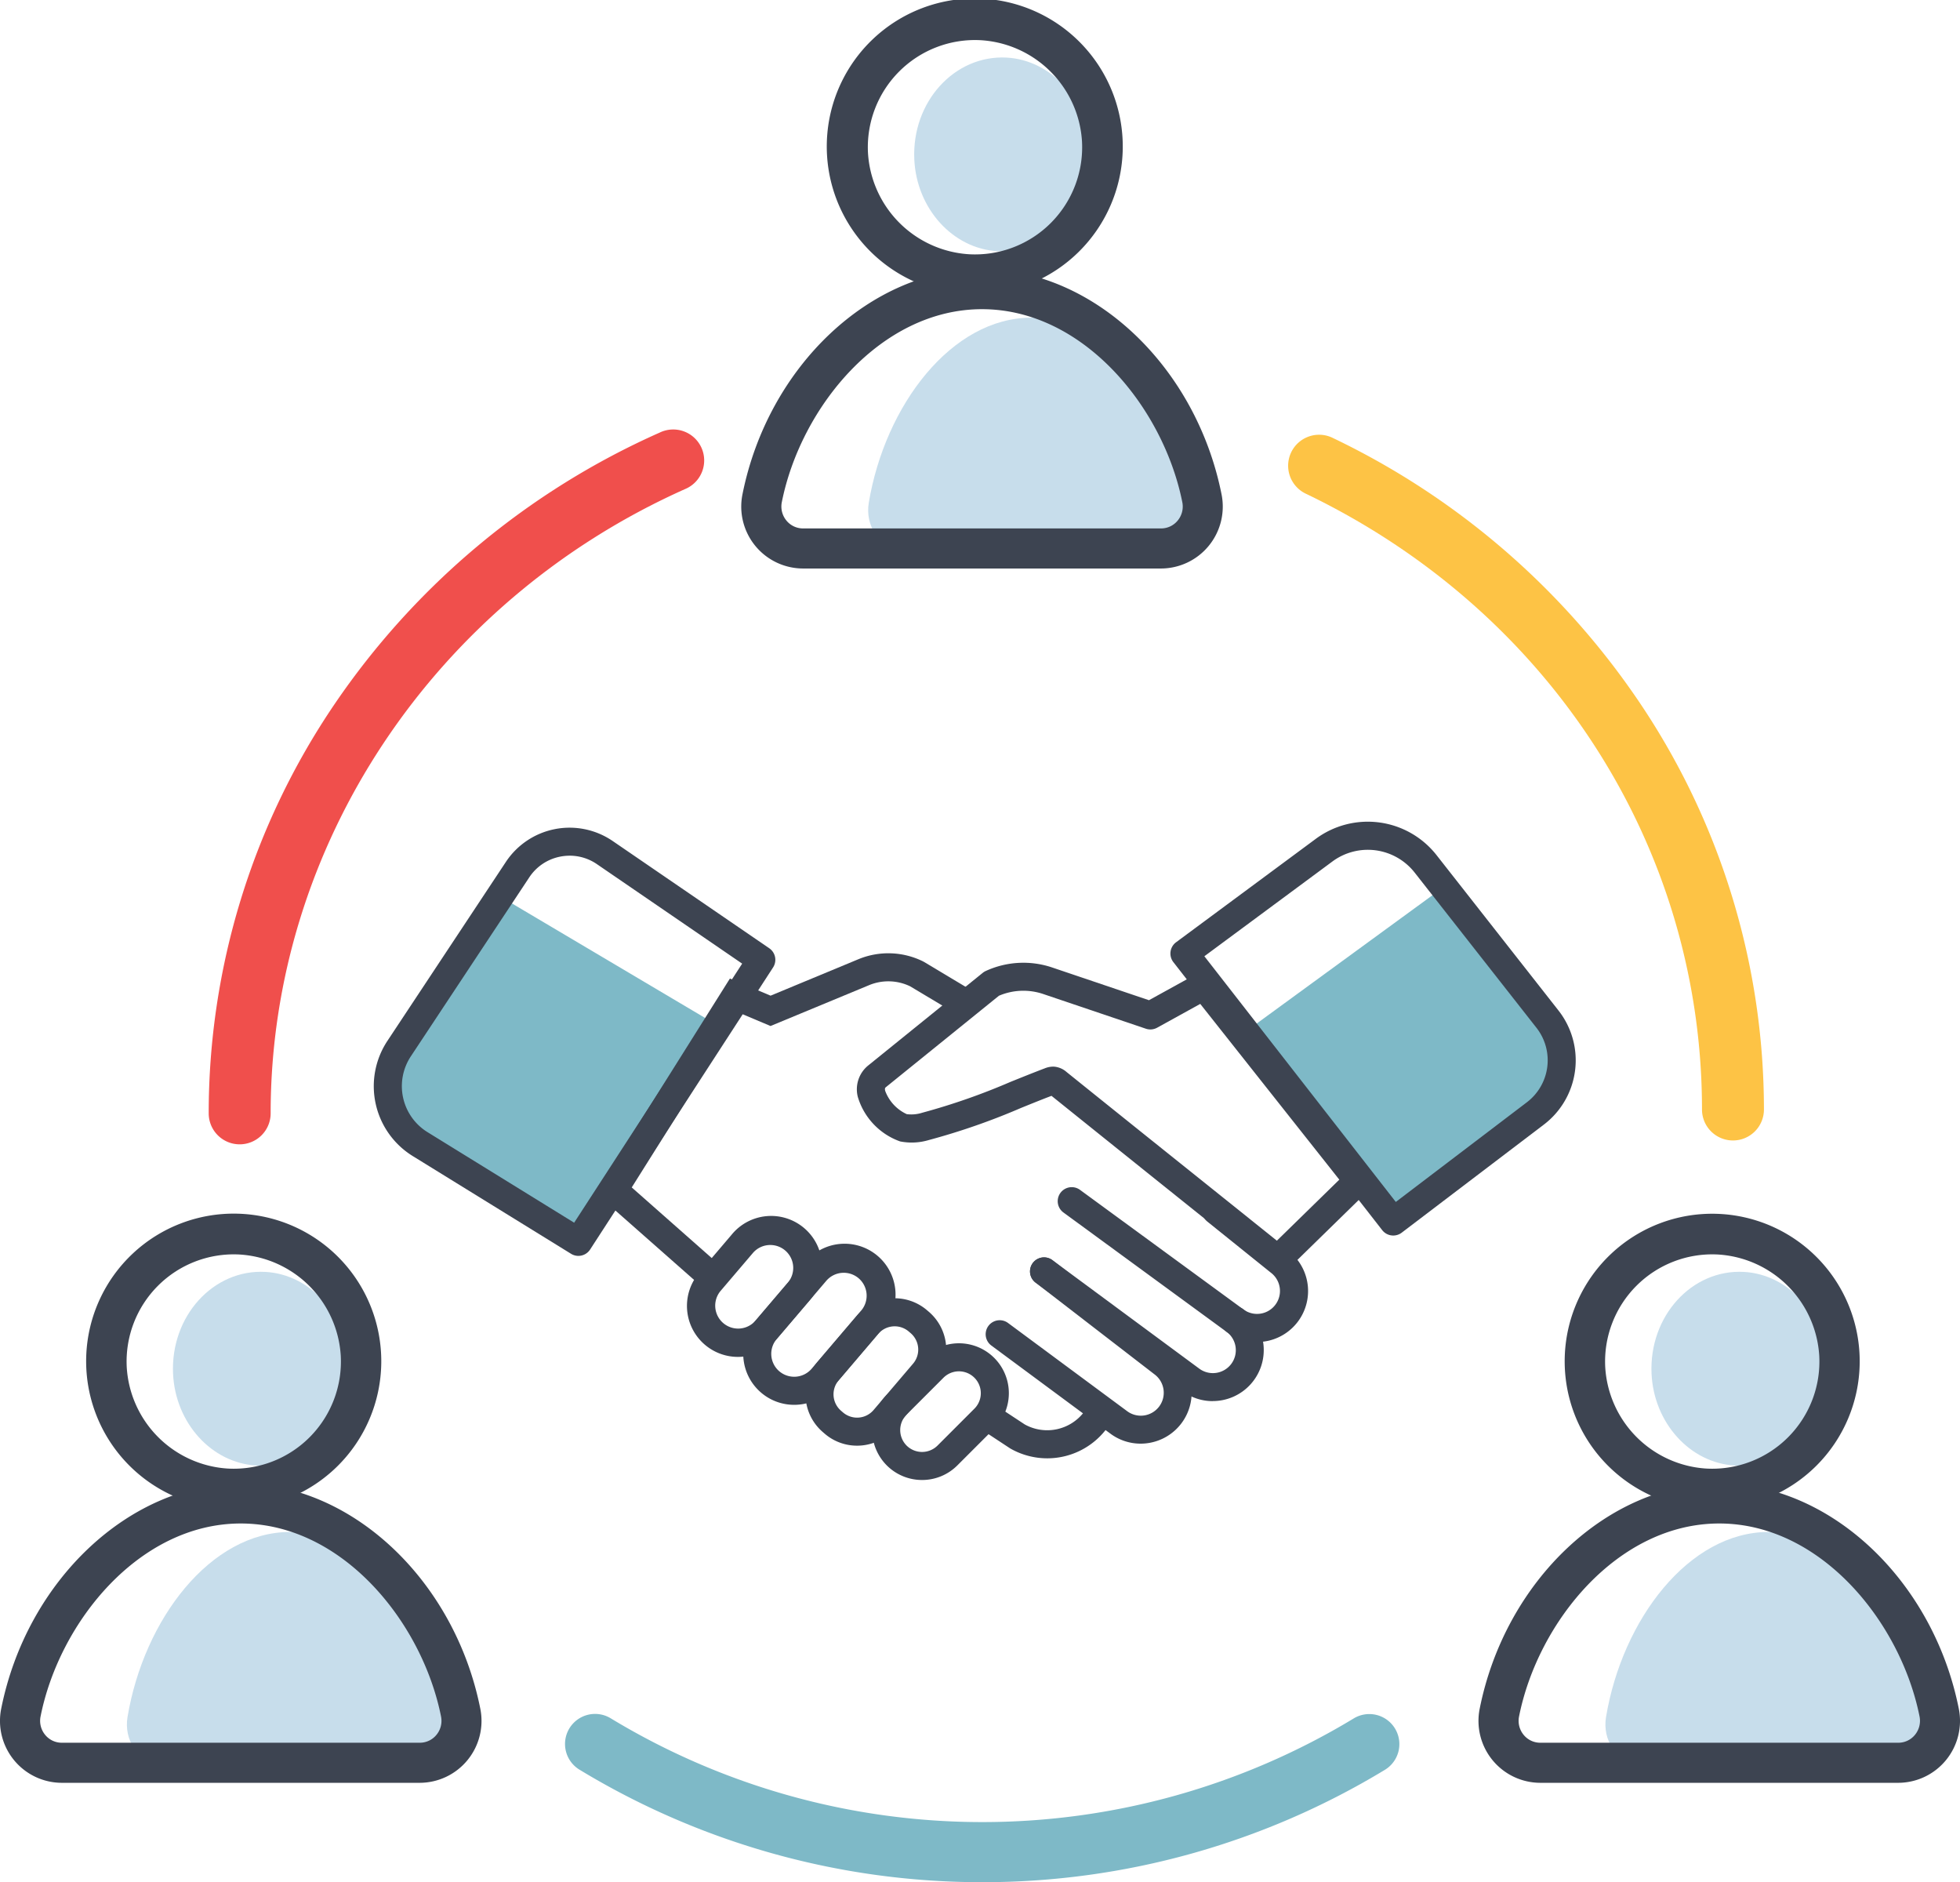 <svg id="Grupo_63184" data-name="Grupo 63184" xmlns="http://www.w3.org/2000/svg" width="204.626" height="196.461" viewBox="0 0 204.626 196.461">
  <path id="Trazado_121901" data-name="Trazado 121901" d="M137.576,4420.136a3.234,3.234,0,0,1-3.233-3.234,75.973,75.973,0,0,1,13.138-42.71,80.539,80.539,0,0,1,33.947-28.347,3.233,3.233,0,1,1,2.638,5.9c-26.277,11.742-43.256,37.315-43.256,65.153A3.234,3.234,0,0,1,137.576,4420.136Z" transform="translate(-112.554 -4300.692)" fill="#f04f4c"/>
  <path id="Trazado_121902" data-name="Trazado 121902" d="M223.427,4527.121a80.952,80.952,0,0,1-42.058-11.746,3.137,3.137,0,1,1,3.259-5.362,74.892,74.892,0,0,0,77.573.015,3.137,3.137,0,1,1,3.257,5.363A80.949,80.949,0,0,1,223.427,4527.121Z" transform="translate(-120.872 -4330.66)" fill="#7eb9c7"/>
  <path id="Trazado_121903" data-name="Trazado 121903" d="M318.692,4419.854a3.234,3.234,0,0,1-3.234-3.234c0-27.365-15.827-51.982-41.3-64.247a3.233,3.233,0,1,1,2.8-5.826,80.455,80.455,0,0,1,32.461,28.313,76,76,0,0,1,12.506,41.76A3.233,3.233,0,0,1,318.692,4419.854Z" transform="translate(-137.768 -4300.813)" fill="#fdc345"/>
  <g id="Grupo_63169" data-name="Grupo 63169" transform="translate(0 126.747)">
    <g id="Grupo_63166" data-name="Grupo 63166" transform="translate(13.249 6)">
      <g id="Grupo_63165" data-name="Grupo 63165">
        <g id="Grupo_63164" data-name="Grupo 63164">
          <path id="Trazado_121904" data-name="Trazado 121904" d="M138.483,4473.31c5.447.3,9.919-4.63,9.643-10.631-.236-5.141-4.027-9.318-8.692-9.578-5.45-.3-9.926,4.631-9.647,10.636C130.026,4468.877,133.818,4473.052,138.483,4473.31Z" transform="translate(-124.968 -4453.088)" fill="#c7ddeb"/>
          <path id="Trazado_121905" data-name="Trazado 121905" d="M154.759,4510.282c2.044,0,3.566-2.242,3.165-4.641-1.7-10.2-8.658-19.323-16.984-19.323s-15.28,9.124-16.983,19.323c-.4,2.4,1.122,4.641,3.166,4.641Z" transform="translate(-123.894 -4459.161)" fill="#c7ddeb"/>
        </g>
      </g>
    </g>
    <g id="Grupo_63168" data-name="Grupo 63168">
      <g id="Grupo_63167" data-name="Grupo 63167">
        <path id="Trazado_121906" data-name="Trazado 121906" d="M134.089,4476.488c-.257,0-.514-.006-.772-.02h0a15.406,15.406,0,1,1,.772.02Zm-.562-4.2a11.189,11.189,0,0,0,11.752-11.76,11.272,11.272,0,0,0-10.587-10.586,11.189,11.189,0,0,0-11.758,11.763,11.275,11.275,0,0,0,10.593,10.583Z" transform="translate(-109.702 -4445.746)" fill="#3d4451"/>
        <path id="Trazado_121907" data-name="Trazado 121907" d="M151.495,4511.368H114.139a6.464,6.464,0,0,1-6.33-7.743c2.677-13.4,13.427-23.507,25.007-23.507s22.332,10.106,25.009,23.507a6.465,6.465,0,0,1-6.331,7.743ZM132.816,4484.3c-10.567,0-18.927,10.242-20.9,20.145a2.3,2.3,0,0,0,.475,1.911,2.236,2.236,0,0,0,1.753.829h37.355a2.236,2.236,0,0,0,1.753-.829,2.292,2.292,0,0,0,.475-1.911C151.746,4494.542,143.385,4484.3,132.816,4484.3Z" transform="translate(-107.682 -4452.027)" fill="#3d4451"/>
      </g>
    </g>
  </g>
  <g id="Grupo_63175" data-name="Grupo 63175" transform="translate(154.356 126.747)">
    <g id="Grupo_63172" data-name="Grupo 63172" transform="translate(13.249 6)">
      <g id="Grupo_63171" data-name="Grupo 63171">
        <g id="Grupo_63170" data-name="Grupo 63170">
          <path id="Trazado_121908" data-name="Trazado 121908" d="M327.354,4473.31c5.446.3,9.918-4.63,9.643-10.631-.236-5.141-4.027-9.318-8.692-9.578-5.45-.3-9.926,4.631-9.647,10.636C318.9,4468.877,322.689,4473.052,327.354,4473.31Z" transform="translate(-313.839 -4453.088)" fill="#c7ddeb"/>
          <path id="Trazado_121909" data-name="Trazado 121909" d="M343.629,4510.282c2.044,0,3.566-2.242,3.166-4.641-1.7-10.2-8.659-19.323-16.984-19.323s-15.28,9.124-16.982,19.323c-.4,2.4,1.121,4.641,3.165,4.641Z" transform="translate(-312.764 -4459.161)" fill="#c7ddeb"/>
        </g>
      </g>
    </g>
    <g id="Grupo_63174" data-name="Grupo 63174">
      <g id="Grupo_63173" data-name="Grupo 63173">
        <path id="Trazado_121910" data-name="Trazado 121910" d="M322.959,4476.488q-.385,0-.772-.02h0a15.4,15.4,0,1,1,.772.02Zm-.562-4.2a11.189,11.189,0,0,0,11.752-11.76,11.271,11.271,0,0,0-10.587-10.586,11.189,11.189,0,0,0-11.757,11.763,11.274,11.274,0,0,0,10.592,10.583Z" transform="translate(-298.573 -4445.746)" fill="#3d4451"/>
        <path id="Trazado_121911" data-name="Trazado 121911" d="M340.365,4511.368H303.01a6.465,6.465,0,0,1-6.331-7.743c2.677-13.4,13.427-23.507,25.007-23.507s22.332,10.106,25.009,23.507a6.465,6.465,0,0,1-6.331,7.743ZM321.686,4484.3c-10.567,0-18.927,10.242-20.9,20.145a2.3,2.3,0,0,0,.475,1.911,2.237,2.237,0,0,0,1.754.829h37.355a2.233,2.233,0,0,0,1.753-.829,2.3,2.3,0,0,0,.476-1.911C340.616,4494.542,332.255,4484.3,321.686,4484.3Z" transform="translate(-296.552 -4452.027)" fill="#3d4451"/>
      </g>
    </g>
  </g>
  <g id="Grupo_63181" data-name="Grupo 63181" transform="translate(77.387 0)">
    <g id="Grupo_63178" data-name="Grupo 63178" transform="translate(13.249 5.999)">
      <g id="Grupo_63177" data-name="Grupo 63177">
        <g id="Grupo_63176" data-name="Grupo 63176">
          <path id="Trazado_121912" data-name="Trazado 121912" d="M233.174,4318.222c5.447.3,9.919-4.629,9.643-10.632-.236-5.141-4.027-9.317-8.692-9.577-5.45-.3-9.926,4.63-9.647,10.635C224.718,4313.789,228.509,4317.963,233.174,4318.222Z" transform="translate(-219.66 -4298)" fill="#c7ddeb"/>
          <path id="Trazado_121913" data-name="Trazado 121913" d="M249.45,4355.193c2.044,0,3.566-2.241,3.166-4.64-1.7-10.2-8.659-19.323-16.984-19.323s-15.28,9.124-16.982,19.323c-.4,2.4,1.121,4.64,3.165,4.64Z" transform="translate(-218.585 -4304.072)" fill="#c7ddeb"/>
        </g>
      </g>
    </g>
    <g id="Grupo_63180" data-name="Grupo 63180">
      <g id="Grupo_63179" data-name="Grupo 63179">
        <path id="Trazado_121914" data-name="Trazado 121914" d="M228.78,4321.4c-.257,0-.514-.006-.772-.019h0a15.451,15.451,0,1,1,.772.019Zm-.562-4.2a11.188,11.188,0,0,0,11.752-11.759,11.272,11.272,0,0,0-10.587-10.587,11.19,11.19,0,0,0-11.758,11.764,11.275,11.275,0,0,0,10.593,10.582Z" transform="translate(-204.394 -4290.659)" fill="#3d4451"/>
        <path id="Trazado_121915" data-name="Trazado 121915" d="M246.186,4356.279H208.831a6.464,6.464,0,0,1-6.33-7.744c2.677-13.4,13.427-23.508,25.007-23.508s22.332,10.106,25.009,23.508a6.465,6.465,0,0,1-6.331,7.744Zm-18.678-27.068c-10.567,0-18.927,10.242-20.9,20.144a2.3,2.3,0,0,0,.475,1.911,2.235,2.235,0,0,0,1.754.83h37.355a2.235,2.235,0,0,0,1.753-.83,2.29,2.29,0,0,0,.475-1.911C246.437,4339.454,238.076,4329.211,227.507,4329.211Z" transform="translate(-202.373 -4296.939)" fill="#3d4451"/>
      </g>
    </g>
  </g>
  <g id="Grupo_63183" data-name="Grupo 63183" transform="translate(39.02 85.77)">
    <g id="Grupo_63182" data-name="Grupo 63182">
      <path id="Trazado_121916" data-name="Trazado 121916" d="M267.387,4418.776l16.2,20.169,12.938-11.132a6.961,6.961,0,0,0,1.029-9.453L287.085,4404.4Z" transform="translate(-175.886 -4397.214)" fill="#7eb9c7"/>
      <path id="Trazado_121917" data-name="Trazado 121917" d="M190.753,4418.156l-14.641,23.425-16.237-10.014a6.388,6.388,0,0,1-1.99-8.94l11.307-17.248Z" transform="translate(-155.685 -4397.393)" fill="#7eb9c7"/>
      <path id="Trazado_121918" data-name="Trazado 121918" d="M261.087,4446.047a1.458,1.458,0,0,1-.915-.322l-9.4-7.537q-6.658-5.334-13.309-10.678c-1.054.4-2.13.839-3.173,1.26a70.237,70.237,0,0,1-9.627,3.352,6.235,6.235,0,0,1-3.005.146,7.079,7.079,0,0,1-4.416-4.649,3.2,3.2,0,0,1,1.113-3.3l11.931-9.647a1.478,1.478,0,0,1,.311-.192,9.4,9.4,0,0,1,6.954-.361l10.087,3.41,5.029-2.775a1.464,1.464,0,0,1,1.855.374l16.107,20.351a1.465,1.465,0,0,1-.125,1.957l-8.392,8.2A1.46,1.46,0,0,1,261.087,4446.047Zm-23.461-21.585c.047,0,.094,0,.143.005a2.25,2.25,0,0,1,1.27.558q6.773,5.448,13.561,10.878l8.392,6.727,6.521-6.371-14.519-18.345-4.508,2.488a1.462,1.462,0,0,1-1.177.1l-10.7-3.616a6.487,6.487,0,0,0-4.635.178l-11.783,9.528c-.093.075-.152.123-.093.392a4.329,4.329,0,0,0,2.256,2.438,3.757,3.757,0,0,0,1.617-.149,67.9,67.9,0,0,0,9.219-3.222c1.174-.473,2.386-.962,3.583-1.416A2.333,2.333,0,0,1,237.625,4424.462Z" transform="translate(-166.706 -4398.898)" fill="#3d4451"/>
      <path id="Trazado_121919" data-name="Trazado 121919" d="M194.5,4446.906l-10.772-9.5,14.055-22.361,4.247,1.788,9.156-3.8a8.18,8.18,0,0,1,6.762.223l.1.055,4.824,2.887-1.5,2.513-4.772-2.854a5.239,5.239,0,0,0-4.29-.12L202.024,4420l-3.084-1.3-11.407,18.148,8.9,7.857Z" transform="translate(-160.599 -4398.676)" fill="#3d4451"/>
      <path id="Trazado_121920" data-name="Trazado 121920" d="M200.751,4460.694a5.322,5.322,0,0,1-4.042-8.773l3.378-3.965a5.322,5.322,0,1,1,8.1,6.9l-3.378,3.965a5.292,5.292,0,0,1-3.628,1.854C201.039,4460.689,200.9,4460.694,200.751,4460.694Zm3.389-11.68a2.389,2.389,0,0,0-1.825.841l-3.378,3.964a2.394,2.394,0,0,0,3.644,3.105l3.379-3.965a2.392,2.392,0,0,0-1.82-3.945Z" transform="translate(-162.739 -4404.832)" fill="#3d4451"/>
      <path id="Trazado_121921" data-name="Trazado 121921" d="M207.942,4466.343a5.3,5.3,0,0,1-3.447-1.269h0a5.322,5.322,0,0,1-.6-7.5l5.172-6.07a5.322,5.322,0,1,1,8.1,6.9L212,4464.476A5.314,5.314,0,0,1,207.942,4466.343Zm-1.549-3.5a2.4,2.4,0,0,0,3.375-.269l5.172-6.069a2.4,2.4,0,0,0-.27-3.375,2.4,2.4,0,0,0-3.374.269l-5.172,6.07a2.393,2.393,0,0,0,.269,3.375Z" transform="translate(-164.051 -4405.479)" fill="#3d4451"/>
      <path id="Trazado_121922" data-name="Trazado 121922" d="M215.961,4471.857a5.166,5.166,0,0,1-3.361-1.237h0l-.2-.173a5.194,5.194,0,0,1-.584-7.313l4.125-4.841a5.189,5.189,0,0,1,7.314-.584l.2.171a5.2,5.2,0,0,1,.584,7.315l-4.124,4.841A5.18,5.18,0,0,1,215.961,4471.857Zm-1.462-3.466a2.262,2.262,0,0,0,3.187-.254l4.124-4.84a2.265,2.265,0,0,0-.254-3.188l-.2-.172a2.264,2.264,0,0,0-3.187.254l-4.125,4.84a2.264,2.264,0,0,0,.255,3.187Z" transform="translate(-165.505 -4406.729)" fill="#3d4451"/>
      <path id="Trazado_121923" data-name="Trazado 121923" d="M224.307,4476.49a5.2,5.2,0,0,1-3.685-1.524h0a5.218,5.218,0,0,1,0-7.37l3.849-3.849a5.211,5.211,0,0,1,7.37,7.369l-3.85,3.85A5.194,5.194,0,0,1,224.307,4476.49Zm-1.615-3.594a2.288,2.288,0,0,0,3.229,0l3.85-3.851a2.283,2.283,0,1,0-3.229-3.229l-3.85,3.849a2.289,2.289,0,0,0,0,3.23Z" transform="translate(-167.062 -4407.78)" fill="#3d4451"/>
      <path id="Trazado_121924" data-name="Trazado 121924" d="M263.607,4458.445a5.289,5.289,0,0,1-3.183-1.066L243.4,4444.926a1.464,1.464,0,0,1,1.729-2.363l17.037,12.463a2.394,2.394,0,1,0,2.887-3.82l-.038-.03-6.621-5.325a1.465,1.465,0,0,1,1.836-2.283l6.6,5.312a5.322,5.322,0,0,1-2.462,9.511A5.377,5.377,0,0,1,263.607,4458.445Z" transform="translate(-171.394 -4404.136)" fill="#3d4451"/>
      <path id="Trazado_121925" data-name="Trazado 121925" d="M258.334,4466.253a5.3,5.3,0,0,1-3.187-1.063l-15.292-11.3a1.464,1.464,0,1,1,1.741-2.355l15.3,11.3a2.394,2.394,0,1,0,2.881-3.824,1.464,1.464,0,0,1,1.758-2.342,5.321,5.321,0,0,1-3.2,9.578Z" transform="translate(-170.747 -4405.775)" fill="#3d4451"/>
      <path id="Trazado_121926" data-name="Trazado 121926" d="M249.771,4470.692a5.283,5.283,0,0,1-3.182-1.066l-12.4-9.176a1.464,1.464,0,1,1,1.742-2.354l12.405,9.182a2.394,2.394,0,1,0,2.881-3.824l-12.422-9.581a1.464,1.464,0,0,1,1.788-2.319l12.406,9.569a5.322,5.322,0,0,1-2.457,9.514A5.366,5.366,0,0,1,249.771,4470.692Z" transform="translate(-169.711 -4405.775)" fill="#3d4451"/>
      <path id="Trazado_121927" data-name="Trazado 121927" d="M280.463,4438.8a1.461,1.461,0,0,1-1.156-.564l-21.8-27.971a1.464,1.464,0,0,1,.284-2.077l14.546-10.766a9.129,9.129,0,0,1,12.675,1.71l12.7,16.18a8.424,8.424,0,0,1-1.527,11.909L281.348,4438.5A1.455,1.455,0,0,1,280.463,4438.8Zm-19.721-29.151,19.986,25.646,13.687-10.406a5.5,5.5,0,0,0,1-7.77l-12.7-16.179a6.216,6.216,0,0,0-8.63-1.164Z" transform="translate(-174.025 -4395.607)" fill="#3d4451"/>
      <path id="Trazado_121928" data-name="Trazado 121928" d="M176.793,4441.063a1.453,1.453,0,0,1-.768-.219l-16.527-10.2a8.571,8.571,0,0,1-2.644-12.024l12.367-18.679a7.977,7.977,0,0,1,11.157-2.178l16.34,11.19a1.462,1.462,0,0,1,.4,2l-19.1,29.441A1.462,1.462,0,0,1,176.793,4441.063Zm-.91-41.771a5.136,5.136,0,0,0-.979.095,5.016,5.016,0,0,0-3.242,2.168L159.3,4420.232a5.642,5.642,0,0,0,1.74,7.916l15.309,9.451,17.541-27.041-15.162-10.383A5.015,5.015,0,0,0,175.884,4399.291Z" transform="translate(-155.427 -4395.745)" fill="#3d4451"/>
      <path id="Trazado_121929" data-name="Trazado 121929" d="M239.768,4475.631a7.794,7.794,0,0,1-3.829-1.009l-.087-.054-3.012-1.984a1.464,1.464,0,0,1,1.61-2.445l2.967,1.954a4.831,4.831,0,0,0,6.145-1.241l.315-.4a1.464,1.464,0,0,1,2.3,1.817l-.315.4A7.752,7.752,0,0,1,239.768,4475.631Z" transform="translate(-169.453 -4409.183)" fill="#3d4451"/>
    </g>
  </g>
</svg>
